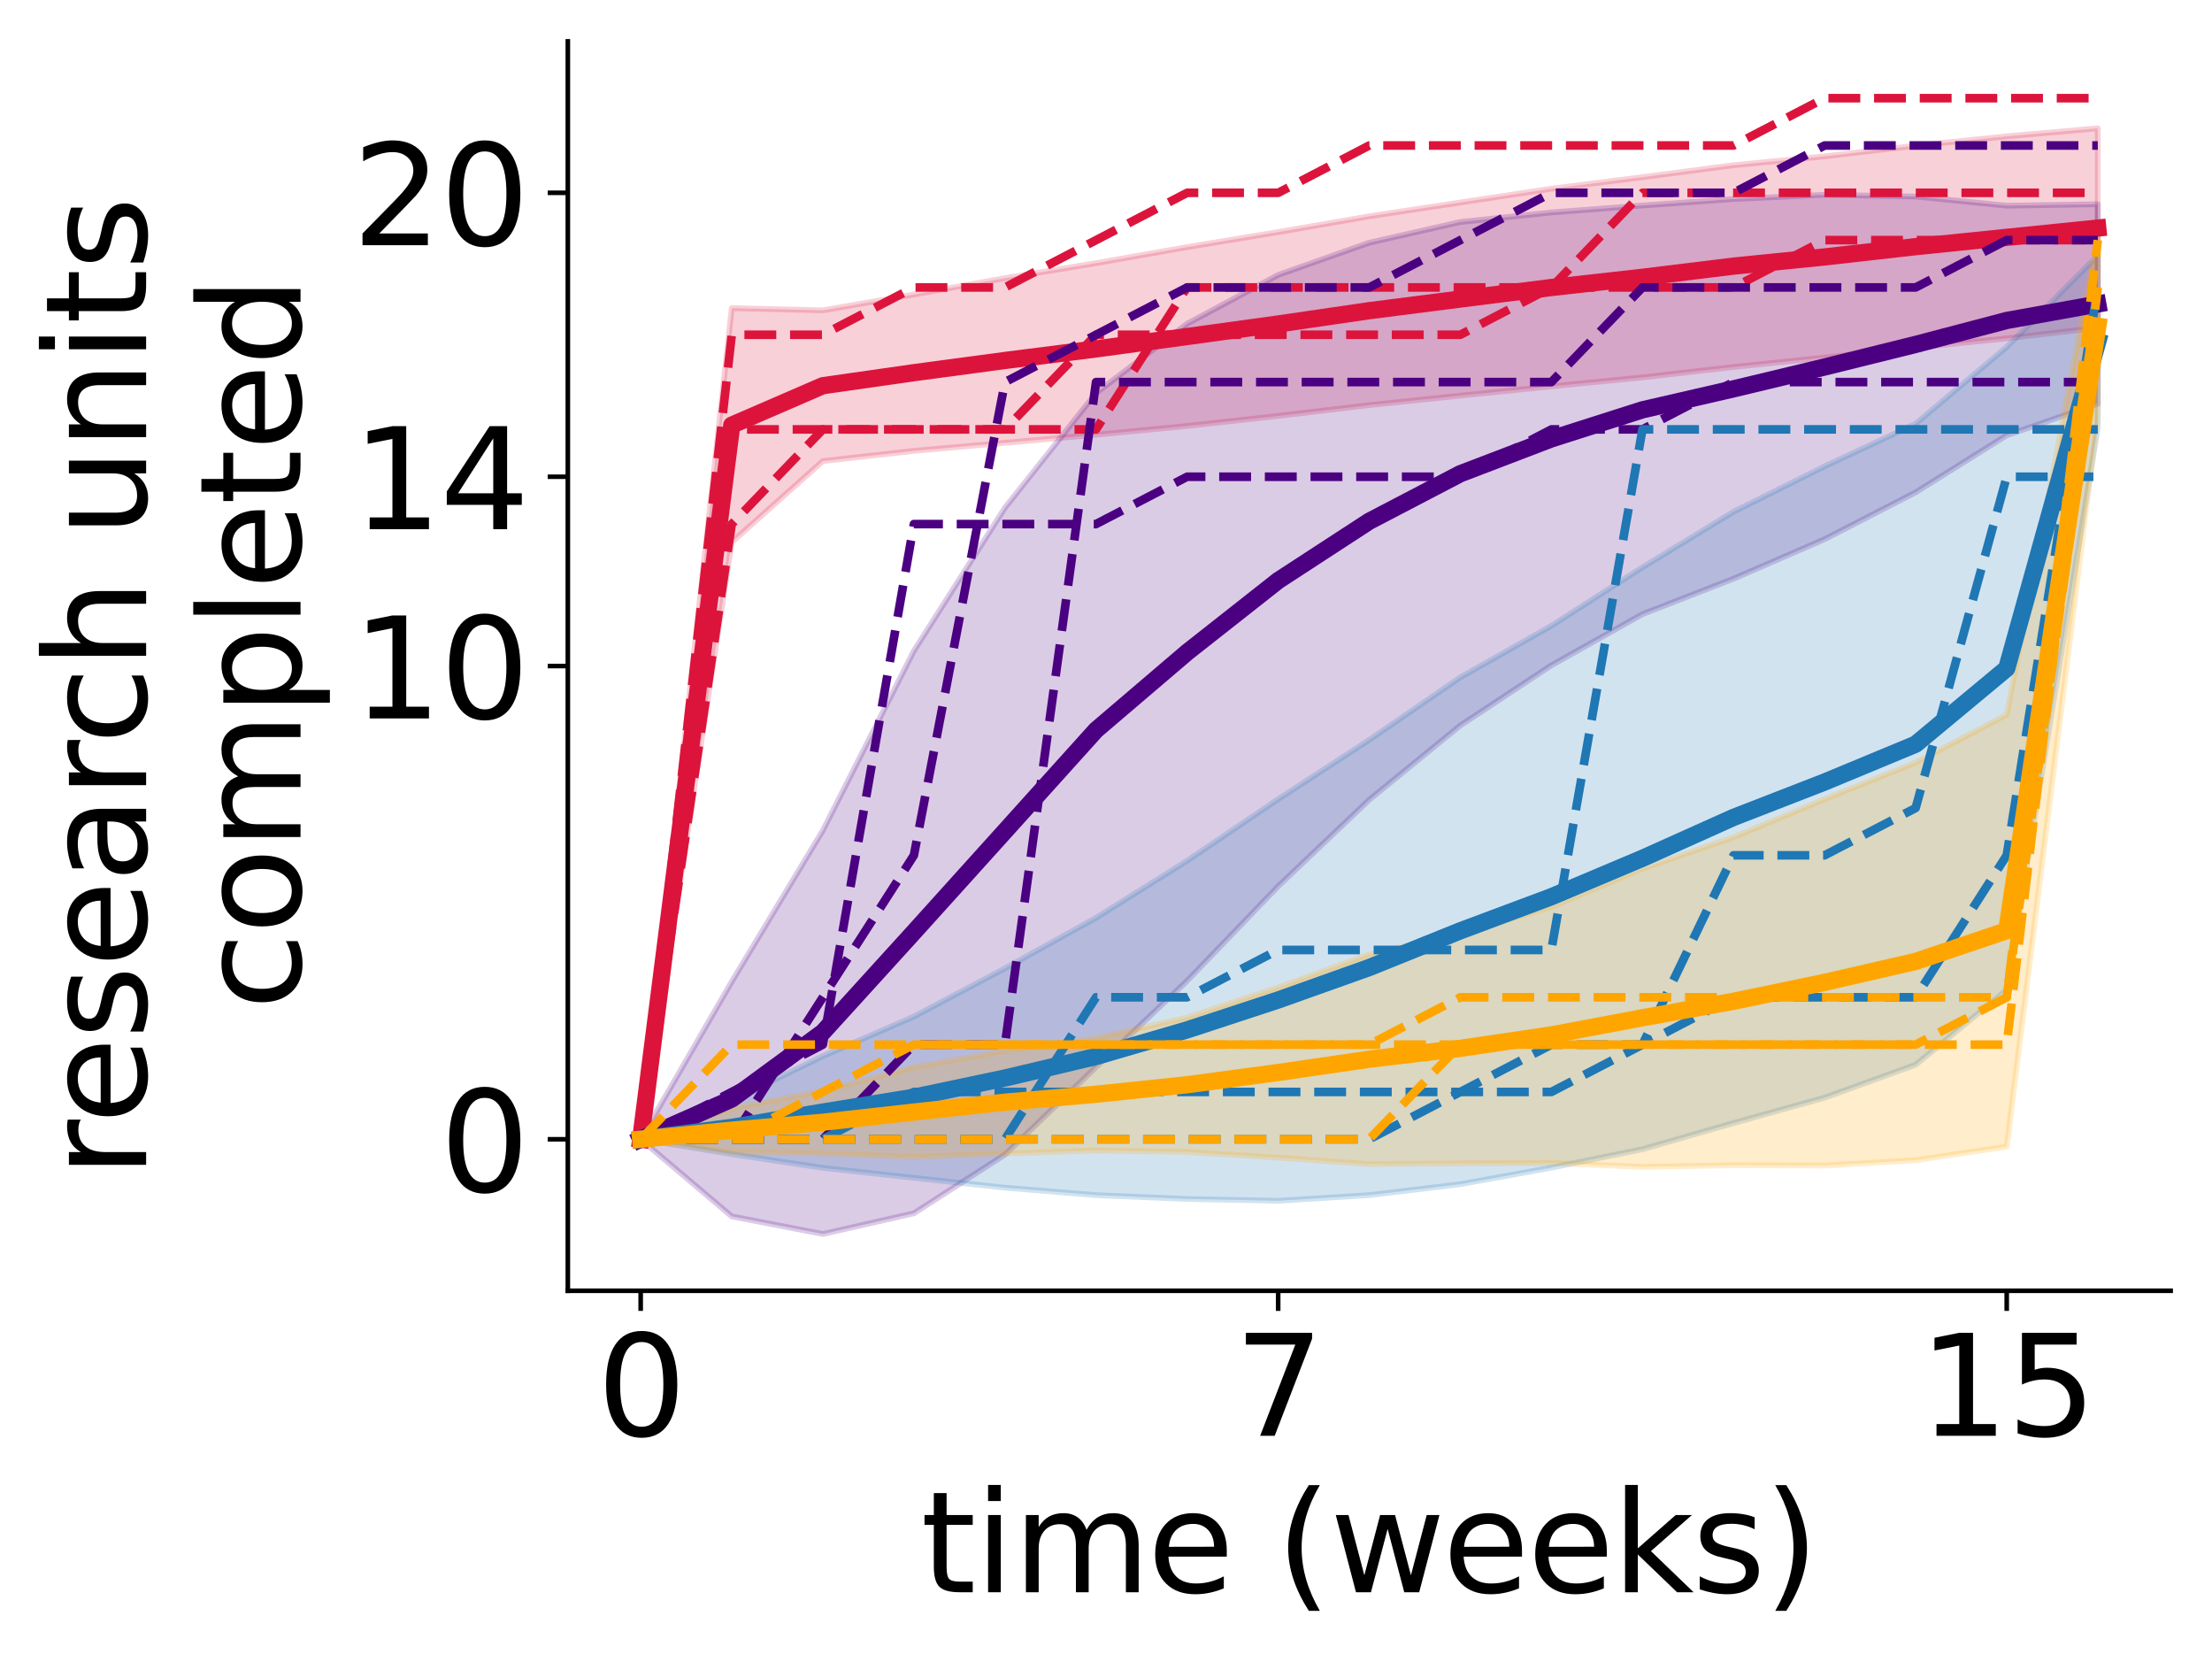 <?xml version="1.0" encoding="utf-8" standalone="no"?>
<!DOCTYPE svg PUBLIC "-//W3C//DTD SVG 1.1//EN"
  "http://www.w3.org/Graphics/SVG/1.1/DTD/svg11.dtd">
<svg xmlns:xlink="http://www.w3.org/1999/xlink" width="385.042pt" height="289.295pt" viewBox="0 0 385.042 289.295" xmlns="http://www.w3.org/2000/svg" version="1.1">
 <defs>
  <style type="text/css">*{stroke-linejoin: round; stroke-linecap: butt}</style>
 </defs>
 <g id="figure_1">
  <g id="patch_1">
   <path d="M -0 289.295 
L 385.042 289.295 
L 385.042 0 
L -0 0 
z
" style="fill: #ffffff"/>
  </g>
  <g id="axes_1">
   <g id="patch_2">
    <path d="M 98.842 224.64 
L 377.842 224.64 
L 377.842 7.2 
L 98.842 7.2 
z
" style="fill: #ffffff"/>
   </g>
   <g id="PolyCollection_1">
    <defs>
     <path id="ma53696cc59" d="M 111.524 -91.026 
L 111.524 -91.026 
L 127.376 -194.936 
L 143.229 -209.056 
L 159.081 -210.83 
L 174.933 -212.234 
L 190.785 -213.638 
L 206.638 -215.164 
L 222.49 -216.911 
L 238.342 -218.795 
L 254.195 -220.443 
L 270.047 -222.062 
L 285.899 -223.614 
L 301.751 -225.424 
L 317.604 -227.069 
L 333.456 -228.791 
L 349.308 -230.408 
L 365.16 -232.243 
L 365.16 -266.966 
L 365.16 -266.966 
L 349.308 -265.572 
L 333.456 -263.945 
L 317.604 -262.092 
L 301.751 -260.542 
L 285.899 -258.465 
L 270.047 -256.459 
L 254.195 -254.058 
L 238.342 -251.655 
L 222.49 -248.91 
L 206.638 -246.293 
L 190.785 -243.503 
L 174.933 -240.888 
L 159.081 -238.042 
L 143.229 -235.287 
L 127.376 -235.67 
L 111.524 -91.026 
z
" style="stroke: #dc143c; stroke-opacity: 0.2"/>
    </defs>
    <g clip-path="url(#pc586758a24)">
     <use xlink:href="#ma53696cc59" x="0" y="289.295" style="fill: #dc143c; fill-opacity: 0.2; stroke: #dc143c; stroke-opacity: 0.2"/>
    </g>
   </g>
   <g id="PolyCollection_2">
    <defs>
     <path id="m71b282c854" d="M 111.524 -91.026 
L 111.524 -91.026 
L 127.376 -77.604 
L 143.229 -74.539 
L 159.081 -78.142 
L 174.933 -88.367 
L 190.785 -103.595 
L 206.638 -118.593 
L 222.49 -135.061 
L 238.342 -150.109 
L 254.195 -163.046 
L 270.047 -173.503 
L 285.899 -182.41 
L 301.751 -188.582 
L 317.604 -195.451 
L 333.456 -203.613 
L 349.308 -213.538 
L 365.16 -219.026 
L 365.16 -253.747 
L 365.16 -253.747 
L 349.308 -253.502 
L 333.456 -255.093 
L 317.604 -255.397 
L 301.751 -254.657 
L 285.899 -253.532 
L 270.047 -252.325 
L 254.195 -250.66 
L 238.342 -247.059 
L 222.49 -241.452 
L 206.638 -232.95 
L 190.785 -220.885 
L 174.933 -200.93 
L 159.081 -176.023 
L 143.229 -144.756 
L 127.376 -118.45 
L 111.524 -91.026 
z
" style="stroke: #4b0082; stroke-opacity: 0.2"/>
    </defs>
    <g clip-path="url(#pc586758a24)">
     <use xlink:href="#m71b282c854" x="0" y="289.295" style="fill: #4b0082; fill-opacity: 0.2; stroke: #4b0082; stroke-opacity: 0.2"/>
    </g>
   </g>
   <g id="PolyCollection_3">
    <defs>
     <path id="mcb8e7bc654" d="M 111.524 -91.026 
L 111.524 -91.026 
L 127.376 -88.435 
L 143.229 -86.044 
L 159.081 -84.301 
L 174.933 -82.599 
L 190.785 -81.304 
L 206.638 -80.631 
L 222.49 -80.317 
L 238.342 -81.304 
L 254.195 -83.205 
L 270.047 -86.085 
L 285.899 -89.292 
L 301.751 -93.847 
L 317.604 -98.265 
L 333.456 -103.999 
L 349.308 -117.018 
L 365.16 -214.845 
L 365.16 -244.816 
L 365.16 -244.816 
L 349.308 -228.908 
L 333.456 -215.556 
L 317.604 -208.13 
L 301.751 -200.227 
L 285.899 -190.551 
L 270.047 -180.383 
L 254.195 -171.404 
L 238.342 -160.523 
L 222.49 -150.21 
L 206.638 -139.487 
L 190.785 -129.557 
L 174.933 -120.767 
L 159.081 -112.378 
L 143.229 -105.48 
L 127.376 -97.752 
L 111.524 -91.026 
z
" style="stroke: #1f77b4; stroke-opacity: 0.2"/>
    </defs>
    <g clip-path="url(#pc586758a24)">
     <use xlink:href="#mcb8e7bc654" x="0" y="289.295" style="fill: #1f77b4; fill-opacity: 0.2; stroke: #1f77b4; stroke-opacity: 0.2"/>
    </g>
   </g>
   <g id="PolyCollection_4">
    <defs>
     <path id="mf5c3f0ac89" d="M 111.524 -91.026 
L 111.524 -91.026 
L 127.376 -88.77 
L 143.229 -88.544 
L 159.081 -87.938 
L 174.933 -88.529 
L 190.785 -89.07 
L 206.638 -88.812 
L 222.49 -87.822 
L 238.342 -86.693 
L 254.195 -86.834 
L 270.047 -86.902 
L 285.899 -86.221 
L 301.751 -86.502 
L 317.604 -86.452 
L 333.456 -87.377 
L 349.308 -89.74 
L 365.16 -216.88 
L 365.16 -248.168 
L 365.16 -248.168 
L 349.308 -164.918 
L 333.456 -156.575 
L 317.604 -150.203 
L 301.751 -143.581 
L 285.899 -138.114 
L 270.047 -131.469 
L 254.195 -126.859 
L 238.342 -123.212 
L 222.49 -117.471 
L 206.638 -112.216 
L 190.785 -108.647 
L 174.933 -106.421 
L 159.081 -103.585 
L 143.229 -99.422 
L 127.376 -96.445 
L 111.524 -91.026 
z
" style="stroke: #ffa500; stroke-opacity: 0.2"/>
    </defs>
    <g clip-path="url(#pc586758a24)">
     <use xlink:href="#mf5c3f0ac89" x="0" y="289.295" style="fill: #ffa500; fill-opacity: 0.2; stroke: #ffa500; stroke-opacity: 0.2"/>
    </g>
   </g>
   <g id="matplotlib.axis_1">
    <g id="xtick_1">
     <g id="line2d_1">
      <defs>
       <path id="m02c259ceec" d="M 0 0 
L 0 3.5 
" style="stroke: #000000; stroke-width: 0.8"/>
      </defs>
      <g>
       <use xlink:href="#m02c259ceec" x="111.524" y="224.64" style="stroke: #000000; stroke-width: 0.8"/>
      </g>
     </g>
     <g id="text_1">
      <!-- 0 -->
      <g transform="translate(103.889 249.876) scale(0.24 -0.24)">
       <defs>
        <path id="DejaVuSans-30" d="M 2034 4250 
Q 1547 4250 1301 3770 
Q 1056 3291 1056 2328 
Q 1056 1369 1301 889 
Q 1547 409 2034 409 
Q 2525 409 2770 889 
Q 3016 1369 3016 2328 
Q 3016 3291 2770 3770 
Q 2525 4250 2034 4250 
z
M 2034 4750 
Q 2819 4750 3233 4129 
Q 3647 3509 3647 2328 
Q 3647 1150 3233 529 
Q 2819 -91 2034 -91 
Q 1250 -91 836 529 
Q 422 1150 422 2328 
Q 422 3509 836 4129 
Q 1250 4750 2034 4750 
z
" transform="scale(0.016)"/>
       </defs>
       <use xlink:href="#DejaVuSans-30"/>
      </g>
     </g>
    </g>
    <g id="xtick_2">
     <g id="line2d_2">
      <g>
       <use xlink:href="#m02c259ceec" x="222.49" y="224.64" style="stroke: #000000; stroke-width: 0.8"/>
      </g>
     </g>
     <g id="text_2">
      <!-- 7 -->
      <g transform="translate(214.855 249.876) scale(0.24 -0.24)">
       <defs>
        <path id="DejaVuSans-37" d="M 525 4666 
L 3525 4666 
L 3525 4397 
L 1831 0 
L 1172 0 
L 2766 4134 
L 525 4134 
L 525 4666 
z
" transform="scale(0.016)"/>
       </defs>
       <use xlink:href="#DejaVuSans-37"/>
      </g>
     </g>
    </g>
    <g id="xtick_3">
     <g id="line2d_3">
      <g>
       <use xlink:href="#m02c259ceec" x="349.308" y="224.64" style="stroke: #000000; stroke-width: 0.8"/>
      </g>
     </g>
     <g id="text_3">
      <!-- 15 -->
      <g transform="translate(334.038 249.876) scale(0.24 -0.24)">
       <defs>
        <path id="DejaVuSans-31" d="M 794 531 
L 1825 531 
L 1825 4091 
L 703 3866 
L 703 4441 
L 1819 4666 
L 2450 4666 
L 2450 531 
L 3481 531 
L 3481 0 
L 794 0 
L 794 531 
z
" transform="scale(0.016)"/>
        <path id="DejaVuSans-35" d="M 691 4666 
L 3169 4666 
L 3169 4134 
L 1269 4134 
L 1269 2991 
Q 1406 3038 1543 3061 
Q 1681 3084 1819 3084 
Q 2600 3084 3056 2656 
Q 3513 2228 3513 1497 
Q 3513 744 3044 326 
Q 2575 -91 1722 -91 
Q 1428 -91 1123 -41 
Q 819 9 494 109 
L 494 744 
Q 775 591 1075 516 
Q 1375 441 1709 441 
Q 2250 441 2565 725 
Q 2881 1009 2881 1497 
Q 2881 1984 2565 2268 
Q 2250 2553 1709 2553 
Q 1456 2553 1204 2497 
Q 953 2441 691 2322 
L 691 4666 
z
" transform="scale(0.016)"/>
       </defs>
       <use xlink:href="#DejaVuSans-31"/>
       <use xlink:href="#DejaVuSans-35" x="63.623"/>
      </g>
     </g>
    </g>
    <g id="text_4">
     <!-- time (weeks) -->
     <g transform="translate(160.273 277.104) scale(0.24 -0.24)">
      <defs>
       <path id="DejaVuSans-74" d="M 1172 4494 
L 1172 3500 
L 2356 3500 
L 2356 3053 
L 1172 3053 
L 1172 1153 
Q 1172 725 1289 603 
Q 1406 481 1766 481 
L 2356 481 
L 2356 0 
L 1766 0 
Q 1100 0 847 248 
Q 594 497 594 1153 
L 594 3053 
L 172 3053 
L 172 3500 
L 594 3500 
L 594 4494 
L 1172 4494 
z
" transform="scale(0.016)"/>
       <path id="DejaVuSans-69" d="M 603 3500 
L 1178 3500 
L 1178 0 
L 603 0 
L 603 3500 
z
M 603 4863 
L 1178 4863 
L 1178 4134 
L 603 4134 
L 603 4863 
z
" transform="scale(0.016)"/>
       <path id="DejaVuSans-6d" d="M 3328 2828 
Q 3544 3216 3844 3400 
Q 4144 3584 4550 3584 
Q 5097 3584 5394 3201 
Q 5691 2819 5691 2113 
L 5691 0 
L 5113 0 
L 5113 2094 
Q 5113 2597 4934 2840 
Q 4756 3084 4391 3084 
Q 3944 3084 3684 2787 
Q 3425 2491 3425 1978 
L 3425 0 
L 2847 0 
L 2847 2094 
Q 2847 2600 2669 2842 
Q 2491 3084 2119 3084 
Q 1678 3084 1418 2786 
Q 1159 2488 1159 1978 
L 1159 0 
L 581 0 
L 581 3500 
L 1159 3500 
L 1159 2956 
Q 1356 3278 1631 3431 
Q 1906 3584 2284 3584 
Q 2666 3584 2933 3390 
Q 3200 3197 3328 2828 
z
" transform="scale(0.016)"/>
       <path id="DejaVuSans-65" d="M 3597 1894 
L 3597 1613 
L 953 1613 
Q 991 1019 1311 708 
Q 1631 397 2203 397 
Q 2534 397 2845 478 
Q 3156 559 3463 722 
L 3463 178 
Q 3153 47 2828 -22 
Q 2503 -91 2169 -91 
Q 1331 -91 842 396 
Q 353 884 353 1716 
Q 353 2575 817 3079 
Q 1281 3584 2069 3584 
Q 2775 3584 3186 3129 
Q 3597 2675 3597 1894 
z
M 3022 2063 
Q 3016 2534 2758 2815 
Q 2500 3097 2075 3097 
Q 1594 3097 1305 2825 
Q 1016 2553 972 2059 
L 3022 2063 
z
" transform="scale(0.016)"/>
       <path id="DejaVuSans-20" transform="scale(0.016)"/>
       <path id="DejaVuSans-28" d="M 1984 4856 
Q 1566 4138 1362 3434 
Q 1159 2731 1159 2009 
Q 1159 1288 1364 580 
Q 1569 -128 1984 -844 
L 1484 -844 
Q 1016 -109 783 600 
Q 550 1309 550 2009 
Q 550 2706 781 3412 
Q 1013 4119 1484 4856 
L 1984 4856 
z
" transform="scale(0.016)"/>
       <path id="DejaVuSans-77" d="M 269 3500 
L 844 3500 
L 1563 769 
L 2278 3500 
L 2956 3500 
L 3675 769 
L 4391 3500 
L 4966 3500 
L 4050 0 
L 3372 0 
L 2619 2869 
L 1863 0 
L 1184 0 
L 269 3500 
z
" transform="scale(0.016)"/>
       <path id="DejaVuSans-6b" d="M 581 4863 
L 1159 4863 
L 1159 1991 
L 2875 3500 
L 3609 3500 
L 1753 1863 
L 3688 0 
L 2938 0 
L 1159 1709 
L 1159 0 
L 581 0 
L 581 4863 
z
" transform="scale(0.016)"/>
       <path id="DejaVuSans-73" d="M 2834 3397 
L 2834 2853 
Q 2591 2978 2328 3040 
Q 2066 3103 1784 3103 
Q 1356 3103 1142 2972 
Q 928 2841 928 2578 
Q 928 2378 1081 2264 
Q 1234 2150 1697 2047 
L 1894 2003 
Q 2506 1872 2764 1633 
Q 3022 1394 3022 966 
Q 3022 478 2636 193 
Q 2250 -91 1575 -91 
Q 1294 -91 989 -36 
Q 684 19 347 128 
L 347 722 
Q 666 556 975 473 
Q 1284 391 1588 391 
Q 1994 391 2212 530 
Q 2431 669 2431 922 
Q 2431 1156 2273 1281 
Q 2116 1406 1581 1522 
L 1381 1569 
Q 847 1681 609 1914 
Q 372 2147 372 2553 
Q 372 3047 722 3315 
Q 1072 3584 1716 3584 
Q 2034 3584 2315 3537 
Q 2597 3491 2834 3397 
z
" transform="scale(0.016)"/>
       <path id="DejaVuSans-29" d="M 513 4856 
L 1013 4856 
Q 1481 4119 1714 3412 
Q 1947 2706 1947 2009 
Q 1947 1309 1714 600 
Q 1481 -109 1013 -844 
L 513 -844 
Q 928 -128 1133 580 
Q 1338 1288 1338 2009 
Q 1338 2731 1133 3434 
Q 928 4138 513 4856 
z
" transform="scale(0.016)"/>
      </defs>
      <use xlink:href="#DejaVuSans-74"/>
      <use xlink:href="#DejaVuSans-69" x="39.209"/>
      <use xlink:href="#DejaVuSans-6d" x="66.992"/>
      <use xlink:href="#DejaVuSans-65" x="164.404"/>
      <use xlink:href="#DejaVuSans-20" x="225.928"/>
      <use xlink:href="#DejaVuSans-28" x="257.715"/>
      <use xlink:href="#DejaVuSans-77" x="296.729"/>
      <use xlink:href="#DejaVuSans-65" x="378.516"/>
      <use xlink:href="#DejaVuSans-65" x="440.039"/>
      <use xlink:href="#DejaVuSans-6b" x="501.562"/>
      <use xlink:href="#DejaVuSans-73" x="559.473"/>
      <use xlink:href="#DejaVuSans-29" x="611.572"/>
     </g>
    </g>
   </g>
   <g id="matplotlib.axis_2">
    <g id="ytick_1">
     <g id="line2d_4">
      <defs>
       <path id="m1e8c7c9946" d="M 0 0 
L -3.5 0 
" style="stroke: #000000; stroke-width: 0.8"/>
      </defs>
      <g>
       <use xlink:href="#m1e8c7c9946" x="98.842" y="198.269" style="stroke: #000000; stroke-width: 0.8"/>
      </g>
     </g>
     <g id="text_5">
      <!-- 0 -->
      <g transform="translate(76.572 207.387) scale(0.24 -0.24)">
       <use xlink:href="#DejaVuSans-30"/>
      </g>
     </g>
    </g>
    <g id="ytick_2">
     <g id="line2d_5">
      <g>
       <use xlink:href="#m1e8c7c9946" x="98.842" y="115.912" style="stroke: #000000; stroke-width: 0.8"/>
      </g>
     </g>
     <g id="text_6">
      <!-- 10 -->
      <g transform="translate(61.302 125.03) scale(0.24 -0.24)">
       <use xlink:href="#DejaVuSans-31"/>
       <use xlink:href="#DejaVuSans-30" x="63.623"/>
      </g>
     </g>
    </g>
    <g id="ytick_3">
     <g id="line2d_6">
      <g>
       <use xlink:href="#m1e8c7c9946" x="98.842" y="33.555" style="stroke: #000000; stroke-width: 0.8"/>
      </g>
     </g>
     <g id="text_7">
      <!-- 20 -->
      <g transform="translate(61.302 42.673) scale(0.24 -0.24)">
       <defs>
        <path id="DejaVuSans-32" d="M 1228 531 
L 3431 531 
L 3431 0 
L 469 0 
L 469 531 
Q 828 903 1448 1529 
Q 2069 2156 2228 2338 
Q 2531 2678 2651 2914 
Q 2772 3150 2772 3378 
Q 2772 3750 2511 3984 
Q 2250 4219 1831 4219 
Q 1534 4219 1204 4116 
Q 875 4013 500 3803 
L 500 4441 
Q 881 4594 1212 4672 
Q 1544 4750 1819 4750 
Q 2544 4750 2975 4387 
Q 3406 4025 3406 3419 
Q 3406 3131 3298 2873 
Q 3191 2616 2906 2266 
Q 2828 2175 2409 1742 
Q 1991 1309 1228 531 
z
" transform="scale(0.016)"/>
       </defs>
       <use xlink:href="#DejaVuSans-32"/>
       <use xlink:href="#DejaVuSans-30" x="63.623"/>
      </g>
     </g>
    </g>
    <g id="ytick_4">
     <g id="line2d_7">
      <g>
       <use xlink:href="#m1e8c7c9946" x="98.842" y="82.969" style="stroke: #000000; stroke-width: 0.8"/>
      </g>
     </g>
     <g id="text_8">
      <!-- 14 -->
      <g transform="translate(61.302 92.087) scale(0.24 -0.24)">
       <defs>
        <path id="DejaVuSans-34" d="M 2419 4116 
L 825 1625 
L 2419 1625 
L 2419 4116 
z
M 2253 4666 
L 3047 4666 
L 3047 1625 
L 3713 1625 
L 3713 1100 
L 3047 1100 
L 3047 0 
L 2419 0 
L 2419 1100 
L 313 1100 
L 313 1709 
L 2253 4666 
z
" transform="scale(0.016)"/>
       </defs>
       <use xlink:href="#DejaVuSans-31"/>
       <use xlink:href="#DejaVuSans-34" x="63.623"/>
      </g>
     </g>
    </g>
    <g id="text_9">
     <!-- research units  -->
     <g transform="translate(25.436 204.949) rotate(-90) scale(0.24 -0.24)">
      <defs>
       <path id="DejaVuSans-72" d="M 2631 2963 
Q 2534 3019 2420 3045 
Q 2306 3072 2169 3072 
Q 1681 3072 1420 2755 
Q 1159 2438 1159 1844 
L 1159 0 
L 581 0 
L 581 3500 
L 1159 3500 
L 1159 2956 
Q 1341 3275 1631 3429 
Q 1922 3584 2338 3584 
Q 2397 3584 2469 3576 
Q 2541 3569 2628 3553 
L 2631 2963 
z
" transform="scale(0.016)"/>
       <path id="DejaVuSans-61" d="M 2194 1759 
Q 1497 1759 1228 1600 
Q 959 1441 959 1056 
Q 959 750 1161 570 
Q 1363 391 1709 391 
Q 2188 391 2477 730 
Q 2766 1069 2766 1631 
L 2766 1759 
L 2194 1759 
z
M 3341 1997 
L 3341 0 
L 2766 0 
L 2766 531 
Q 2569 213 2275 61 
Q 1981 -91 1556 -91 
Q 1019 -91 701 211 
Q 384 513 384 1019 
Q 384 1609 779 1909 
Q 1175 2209 1959 2209 
L 2766 2209 
L 2766 2266 
Q 2766 2663 2505 2880 
Q 2244 3097 1772 3097 
Q 1472 3097 1187 3025 
Q 903 2953 641 2809 
L 641 3341 
Q 956 3463 1253 3523 
Q 1550 3584 1831 3584 
Q 2591 3584 2966 3190 
Q 3341 2797 3341 1997 
z
" transform="scale(0.016)"/>
       <path id="DejaVuSans-63" d="M 3122 3366 
L 3122 2828 
Q 2878 2963 2633 3030 
Q 2388 3097 2138 3097 
Q 1578 3097 1268 2742 
Q 959 2388 959 1747 
Q 959 1106 1268 751 
Q 1578 397 2138 397 
Q 2388 397 2633 464 
Q 2878 531 3122 666 
L 3122 134 
Q 2881 22 2623 -34 
Q 2366 -91 2075 -91 
Q 1284 -91 818 406 
Q 353 903 353 1747 
Q 353 2603 823 3093 
Q 1294 3584 2113 3584 
Q 2378 3584 2631 3529 
Q 2884 3475 3122 3366 
z
" transform="scale(0.016)"/>
       <path id="DejaVuSans-68" d="M 3513 2113 
L 3513 0 
L 2938 0 
L 2938 2094 
Q 2938 2591 2744 2837 
Q 2550 3084 2163 3084 
Q 1697 3084 1428 2787 
Q 1159 2491 1159 1978 
L 1159 0 
L 581 0 
L 581 4863 
L 1159 4863 
L 1159 2956 
Q 1366 3272 1645 3428 
Q 1925 3584 2291 3584 
Q 2894 3584 3203 3211 
Q 3513 2838 3513 2113 
z
" transform="scale(0.016)"/>
       <path id="DejaVuSans-75" d="M 544 1381 
L 544 3500 
L 1119 3500 
L 1119 1403 
Q 1119 906 1312 657 
Q 1506 409 1894 409 
Q 2359 409 2629 706 
Q 2900 1003 2900 1516 
L 2900 3500 
L 3475 3500 
L 3475 0 
L 2900 0 
L 2900 538 
Q 2691 219 2414 64 
Q 2138 -91 1772 -91 
Q 1169 -91 856 284 
Q 544 659 544 1381 
z
M 1991 3584 
L 1991 3584 
z
" transform="scale(0.016)"/>
       <path id="DejaVuSans-6e" d="M 3513 2113 
L 3513 0 
L 2938 0 
L 2938 2094 
Q 2938 2591 2744 2837 
Q 2550 3084 2163 3084 
Q 1697 3084 1428 2787 
Q 1159 2491 1159 1978 
L 1159 0 
L 581 0 
L 581 3500 
L 1159 3500 
L 1159 2956 
Q 1366 3272 1645 3428 
Q 1925 3584 2291 3584 
Q 2894 3584 3203 3211 
Q 3513 2838 3513 2113 
z
" transform="scale(0.016)"/>
      </defs>
      <use xlink:href="#DejaVuSans-72"/>
      <use xlink:href="#DejaVuSans-65" x="38.863"/>
      <use xlink:href="#DejaVuSans-73" x="100.387"/>
      <use xlink:href="#DejaVuSans-65" x="152.486"/>
      <use xlink:href="#DejaVuSans-61" x="214.01"/>
      <use xlink:href="#DejaVuSans-72" x="275.289"/>
      <use xlink:href="#DejaVuSans-63" x="314.152"/>
      <use xlink:href="#DejaVuSans-68" x="369.133"/>
      <use xlink:href="#DejaVuSans-20" x="432.512"/>
      <use xlink:href="#DejaVuSans-75" x="464.299"/>
      <use xlink:href="#DejaVuSans-6e" x="527.678"/>
      <use xlink:href="#DejaVuSans-69" x="591.057"/>
      <use xlink:href="#DejaVuSans-74" x="618.84"/>
      <use xlink:href="#DejaVuSans-73" x="658.049"/>
      <use xlink:href="#DejaVuSans-20" x="710.148"/>
     </g>
     <!--  completed -->
     <g transform="translate(52.311 183.405) rotate(-90) scale(0.24 -0.24)">
      <defs>
       <path id="DejaVuSans-6f" d="M 1959 3097 
Q 1497 3097 1228 2736 
Q 959 2375 959 1747 
Q 959 1119 1226 758 
Q 1494 397 1959 397 
Q 2419 397 2687 759 
Q 2956 1122 2956 1747 
Q 2956 2369 2687 2733 
Q 2419 3097 1959 3097 
z
M 1959 3584 
Q 2709 3584 3137 3096 
Q 3566 2609 3566 1747 
Q 3566 888 3137 398 
Q 2709 -91 1959 -91 
Q 1206 -91 779 398 
Q 353 888 353 1747 
Q 353 2609 779 3096 
Q 1206 3584 1959 3584 
z
" transform="scale(0.016)"/>
       <path id="DejaVuSans-70" d="M 1159 525 
L 1159 -1331 
L 581 -1331 
L 581 3500 
L 1159 3500 
L 1159 2969 
Q 1341 3281 1617 3432 
Q 1894 3584 2278 3584 
Q 2916 3584 3314 3078 
Q 3713 2572 3713 1747 
Q 3713 922 3314 415 
Q 2916 -91 2278 -91 
Q 1894 -91 1617 61 
Q 1341 213 1159 525 
z
M 3116 1747 
Q 3116 2381 2855 2742 
Q 2594 3103 2138 3103 
Q 1681 3103 1420 2742 
Q 1159 2381 1159 1747 
Q 1159 1113 1420 752 
Q 1681 391 2138 391 
Q 2594 391 2855 752 
Q 3116 1113 3116 1747 
z
" transform="scale(0.016)"/>
       <path id="DejaVuSans-6c" d="M 603 4863 
L 1178 4863 
L 1178 0 
L 603 0 
L 603 4863 
z
" transform="scale(0.016)"/>
       <path id="DejaVuSans-64" d="M 2906 2969 
L 2906 4863 
L 3481 4863 
L 3481 0 
L 2906 0 
L 2906 525 
Q 2725 213 2448 61 
Q 2172 -91 1784 -91 
Q 1150 -91 751 415 
Q 353 922 353 1747 
Q 353 2572 751 3078 
Q 1150 3584 1784 3584 
Q 2172 3584 2448 3432 
Q 2725 3281 2906 2969 
z
M 947 1747 
Q 947 1113 1208 752 
Q 1469 391 1925 391 
Q 2381 391 2643 752 
Q 2906 1113 2906 1747 
Q 2906 2381 2643 2742 
Q 2381 3103 1925 3103 
Q 1469 3103 1208 2742 
Q 947 2381 947 1747 
z
" transform="scale(0.016)"/>
      </defs>
      <use xlink:href="#DejaVuSans-20"/>
      <use xlink:href="#DejaVuSans-63" x="31.787"/>
      <use xlink:href="#DejaVuSans-6f" x="86.768"/>
      <use xlink:href="#DejaVuSans-6d" x="147.949"/>
      <use xlink:href="#DejaVuSans-70" x="245.361"/>
      <use xlink:href="#DejaVuSans-6c" x="308.838"/>
      <use xlink:href="#DejaVuSans-65" x="336.621"/>
      <use xlink:href="#DejaVuSans-74" x="398.145"/>
      <use xlink:href="#DejaVuSans-65" x="437.354"/>
      <use xlink:href="#DejaVuSans-64" x="498.877"/>
     </g>
    </g>
   </g>
   <g id="line2d_8">
    <path d="M 111.524 198.269 
L 127.376 73.992 
L 143.229 67.124 
L 159.081 64.859 
L 174.933 62.734 
L 190.785 60.725 
L 206.638 58.567 
L 222.49 56.384 
L 238.342 54.07 
L 254.195 52.044 
L 270.047 50.035 
L 285.899 48.256 
L 301.751 46.312 
L 317.604 44.714 
L 333.456 42.927 
L 349.308 41.305 
L 365.16 39.691 
" clip-path="url(#pc586758a24)" style="fill: none; stroke: #dc143c; stroke-width: 3; stroke-linecap: square"/>
   </g>
   <g id="line2d_9">
    <path d="M 111.524 198.269 
L 127.376 91.205 
L 143.229 74.733 
L 159.081 74.733 
L 174.933 74.733 
L 190.785 74.733 
L 206.638 50.026 
L 222.49 50.026 
L 238.342 50.026 
L 254.195 50.026 
L 270.047 50.026 
L 285.899 33.555 
L 301.751 33.555 
L 317.604 33.555 
L 333.456 33.555 
L 349.308 33.555 
L 365.16 33.555 
" clip-path="url(#pc586758a24)" style="fill: none; stroke-dasharray: 5.55,2.4; stroke-dashoffset: 0; stroke: #dc143c; stroke-width: 1.5"/>
   </g>
   <g id="line2d_10">
    <path d="M 111.524 198.269 
L 127.376 74.733 
L 143.229 74.733 
L 159.081 74.733 
L 174.933 74.733 
L 190.785 58.262 
L 206.638 58.262 
L 222.49 58.262 
L 238.342 58.262 
L 254.195 58.262 
L 270.047 50.026 
L 285.899 50.026 
L 301.751 50.026 
L 317.604 41.791 
L 333.456 41.791 
L 349.308 41.791 
L 365.16 41.791 
" clip-path="url(#pc586758a24)" style="fill: none; stroke-dasharray: 5.55,2.4; stroke-dashoffset: 0; stroke: #dc143c; stroke-width: 1.5"/>
   </g>
   <g id="line2d_11">
    <path d="M 111.524 198.269 
L 127.376 58.262 
L 143.229 58.262 
L 159.081 50.026 
L 174.933 50.026 
L 190.785 41.791 
L 206.638 33.555 
L 222.49 33.555 
L 238.342 25.319 
L 254.195 25.319 
L 270.047 25.319 
L 285.899 25.319 
L 301.751 25.319 
L 317.604 17.084 
L 333.456 17.084 
L 349.308 17.084 
L 365.16 17.084 
" clip-path="url(#pc586758a24)" style="fill: none; stroke-dasharray: 5.55,2.4; stroke-dashoffset: 0; stroke: #dc143c; stroke-width: 1.5"/>
   </g>
   <g id="line2d_12">
    <path d="M 111.524 198.269 
L 127.376 191.268 
L 143.229 179.648 
L 159.081 162.213 
L 174.933 144.646 
L 190.785 127.055 
L 206.638 113.524 
L 222.49 101.038 
L 238.342 90.711 
L 254.195 82.442 
L 270.047 76.381 
L 285.899 71.324 
L 301.751 67.675 
L 317.604 63.871 
L 333.456 59.942 
L 349.308 55.775 
L 365.16 52.909 
" clip-path="url(#pc586758a24)" style="fill: none; stroke: #4b0082; stroke-width: 3; stroke-linecap: square"/>
   </g>
   <g id="line2d_13">
    <path d="M 111.524 198.269 
L 127.376 190.033 
L 143.229 181.797 
L 159.081 91.205 
L 174.933 91.205 
L 190.785 91.205 
L 206.638 82.969 
L 222.49 82.969 
L 238.342 82.969 
L 254.195 82.969 
L 270.047 74.733 
L 285.899 74.733 
L 301.751 66.498 
L 317.604 66.498 
L 333.456 66.498 
L 349.308 66.498 
L 365.16 66.498 
" clip-path="url(#pc586758a24)" style="fill: none; stroke-dasharray: 5.55,2.4; stroke-dashoffset: 0; stroke: #4b0082; stroke-width: 1.5"/>
   </g>
   <g id="line2d_14">
    <path d="M 111.524 198.269 
L 127.376 198.269 
L 143.229 173.562 
L 159.081 148.855 
L 174.933 66.498 
L 190.785 58.262 
L 206.638 50.026 
L 222.49 50.026 
L 238.342 50.026 
L 254.195 41.791 
L 270.047 33.555 
L 285.899 33.555 
L 301.751 33.555 
L 317.604 25.319 
L 333.456 25.319 
L 349.308 25.319 
L 365.16 25.319 
" clip-path="url(#pc586758a24)" style="fill: none; stroke-dasharray: 5.55,2.4; stroke-dashoffset: 0; stroke: #4b0082; stroke-width: 1.5"/>
   </g>
   <g id="line2d_15">
    <path d="M 111.524 198.269 
L 127.376 198.269 
L 143.229 198.269 
L 159.081 181.797 
L 174.933 181.797 
L 190.785 66.498 
L 206.638 66.498 
L 222.49 66.498 
L 238.342 66.498 
L 254.195 66.498 
L 270.047 66.498 
L 285.899 50.026 
L 301.751 50.026 
L 317.604 50.026 
L 333.456 50.026 
L 349.308 41.791 
L 365.16 41.791 
" clip-path="url(#pc586758a24)" style="fill: none; stroke-dasharray: 5.55,2.4; stroke-dashoffset: 0; stroke: #4b0082; stroke-width: 1.5"/>
   </g>
   <g id="line2d_16">
    <path d="M 111.524 198.269 
L 127.376 196.202 
L 143.229 193.533 
L 159.081 190.956 
L 174.933 187.612 
L 190.785 183.865 
L 206.638 179.236 
L 222.49 174.031 
L 238.342 168.381 
L 254.195 161.991 
L 270.047 156.061 
L 285.899 149.374 
L 301.751 142.258 
L 317.604 136.098 
L 333.456 129.517 
L 349.308 116.332 
L 365.16 59.464 
" clip-path="url(#pc586758a24)" style="fill: none; stroke: #1f77b4; stroke-width: 3; stroke-linecap: square"/>
   </g>
   <g id="line2d_17">
    <path d="M 111.524 198.269 
L 127.376 198.269 
L 143.229 198.269 
L 159.081 190.033 
L 174.933 190.033 
L 190.785 190.033 
L 206.638 190.033 
L 222.49 190.033 
L 238.342 190.033 
L 254.195 190.033 
L 270.047 190.033 
L 285.899 181.797 
L 301.751 148.855 
L 317.604 148.855 
L 333.456 140.619 
L 349.308 82.969 
L 365.16 82.969 
" clip-path="url(#pc586758a24)" style="fill: none; stroke-dasharray: 5.55,2.4; stroke-dashoffset: 0; stroke: #1f77b4; stroke-width: 1.5"/>
   </g>
   <g id="line2d_18">
    <path d="M 111.524 198.269 
L 127.376 198.269 
L 143.229 198.269 
L 159.081 198.269 
L 174.933 198.269 
L 190.785 173.562 
L 206.638 173.562 
L 222.49 165.326 
L 238.342 165.326 
L 254.195 165.326 
L 270.047 165.326 
L 285.899 74.733 
L 301.751 74.733 
L 317.604 74.733 
L 333.456 74.733 
L 349.308 74.733 
L 365.16 74.733 
" clip-path="url(#pc586758a24)" style="fill: none; stroke-dasharray: 5.55,2.4; stroke-dashoffset: 0; stroke: #1f77b4; stroke-width: 1.5"/>
   </g>
   <g id="line2d_19">
    <path d="M 111.524 198.269 
L 127.376 198.269 
L 143.229 198.269 
L 159.081 198.269 
L 174.933 198.269 
L 190.785 198.269 
L 206.638 198.269 
L 222.49 198.269 
L 238.342 198.269 
L 254.195 190.033 
L 270.047 181.797 
L 285.899 181.797 
L 301.751 173.562 
L 317.604 173.562 
L 333.456 173.562 
L 349.308 148.855 
L 365.16 50.026 
" clip-path="url(#pc586758a24)" style="fill: none; stroke-dasharray: 5.55,2.4; stroke-dashoffset: 0; stroke: #1f77b4; stroke-width: 1.5"/>
   </g>
   <g id="line2d_20">
    <path d="M 111.524 198.269 
L 127.376 196.688 
L 143.229 195.312 
L 159.081 193.533 
L 174.933 191.82 
L 190.785 190.437 
L 206.638 188.781 
L 222.49 186.648 
L 238.342 184.342 
L 254.195 182.448 
L 270.047 180.109 
L 285.899 177.128 
L 301.751 174.254 
L 317.604 170.967 
L 333.456 167.319 
L 349.308 161.966 
L 365.16 56.771 
" clip-path="url(#pc586758a24)" style="fill: none; stroke: #ffa500; stroke-width: 3; stroke-linecap: square"/>
   </g>
   <g id="line2d_21">
    <path d="M 111.524 198.269 
L 127.376 198.269 
L 143.229 190.033 
L 159.081 181.797 
L 174.933 181.797 
L 190.785 181.797 
L 206.638 181.797 
L 222.49 181.797 
L 238.342 181.797 
L 254.195 181.797 
L 270.047 181.797 
L 285.899 181.797 
L 301.751 181.797 
L 317.604 181.797 
L 333.456 181.797 
L 349.308 173.562 
L 365.16 41.791 
" clip-path="url(#pc586758a24)" style="fill: none; stroke-dasharray: 5.55,2.4; stroke-dashoffset: 0; stroke: #ffa500; stroke-width: 1.5"/>
   </g>
   <g id="line2d_22">
    <path d="M 111.524 198.269 
L 127.376 181.797 
L 143.229 181.797 
L 159.081 181.797 
L 174.933 181.797 
L 190.785 181.797 
L 206.638 181.797 
L 222.49 181.797 
L 238.342 181.797 
L 254.195 173.562 
L 270.047 173.562 
L 285.899 173.562 
L 301.751 173.562 
L 317.604 173.562 
L 333.456 173.562 
L 349.308 173.562 
L 365.16 58.262 
" clip-path="url(#pc586758a24)" style="fill: none; stroke-dasharray: 5.55,2.4; stroke-dashoffset: 0; stroke: #ffa500; stroke-width: 1.5"/>
   </g>
   <g id="line2d_23">
    <path d="M 111.524 198.269 
L 127.376 198.269 
L 143.229 198.269 
L 159.081 198.269 
L 174.933 198.269 
L 190.785 198.269 
L 206.638 198.269 
L 222.49 198.269 
L 238.342 198.269 
L 254.195 181.797 
L 270.047 181.797 
L 285.899 181.797 
L 301.751 181.797 
L 317.604 181.797 
L 333.456 181.797 
L 349.308 181.797 
L 365.16 50.026 
" clip-path="url(#pc586758a24)" style="fill: none; stroke-dasharray: 5.55,2.4; stroke-dashoffset: 0; stroke: #ffa500; stroke-width: 1.5"/>
   </g>
   <g id="patch_3">
    <path d="M 98.842 224.64 
L 98.842 7.2 
" style="fill: none; stroke: #000000; stroke-width: 0.8; stroke-linejoin: miter; stroke-linecap: square"/>
   </g>
   <g id="patch_4">
    <path d="M 98.842 224.64 
L 377.842 224.64 
" style="fill: none; stroke: #000000; stroke-width: 0.8; stroke-linejoin: miter; stroke-linecap: square"/>
   </g>
  </g>
 </g>
 <defs>
  <clipPath id="pc586758a24">
   <rect x="98.842" y="7.2" width="279" height="217.44"/>
  </clipPath>
 </defs>
</svg>

